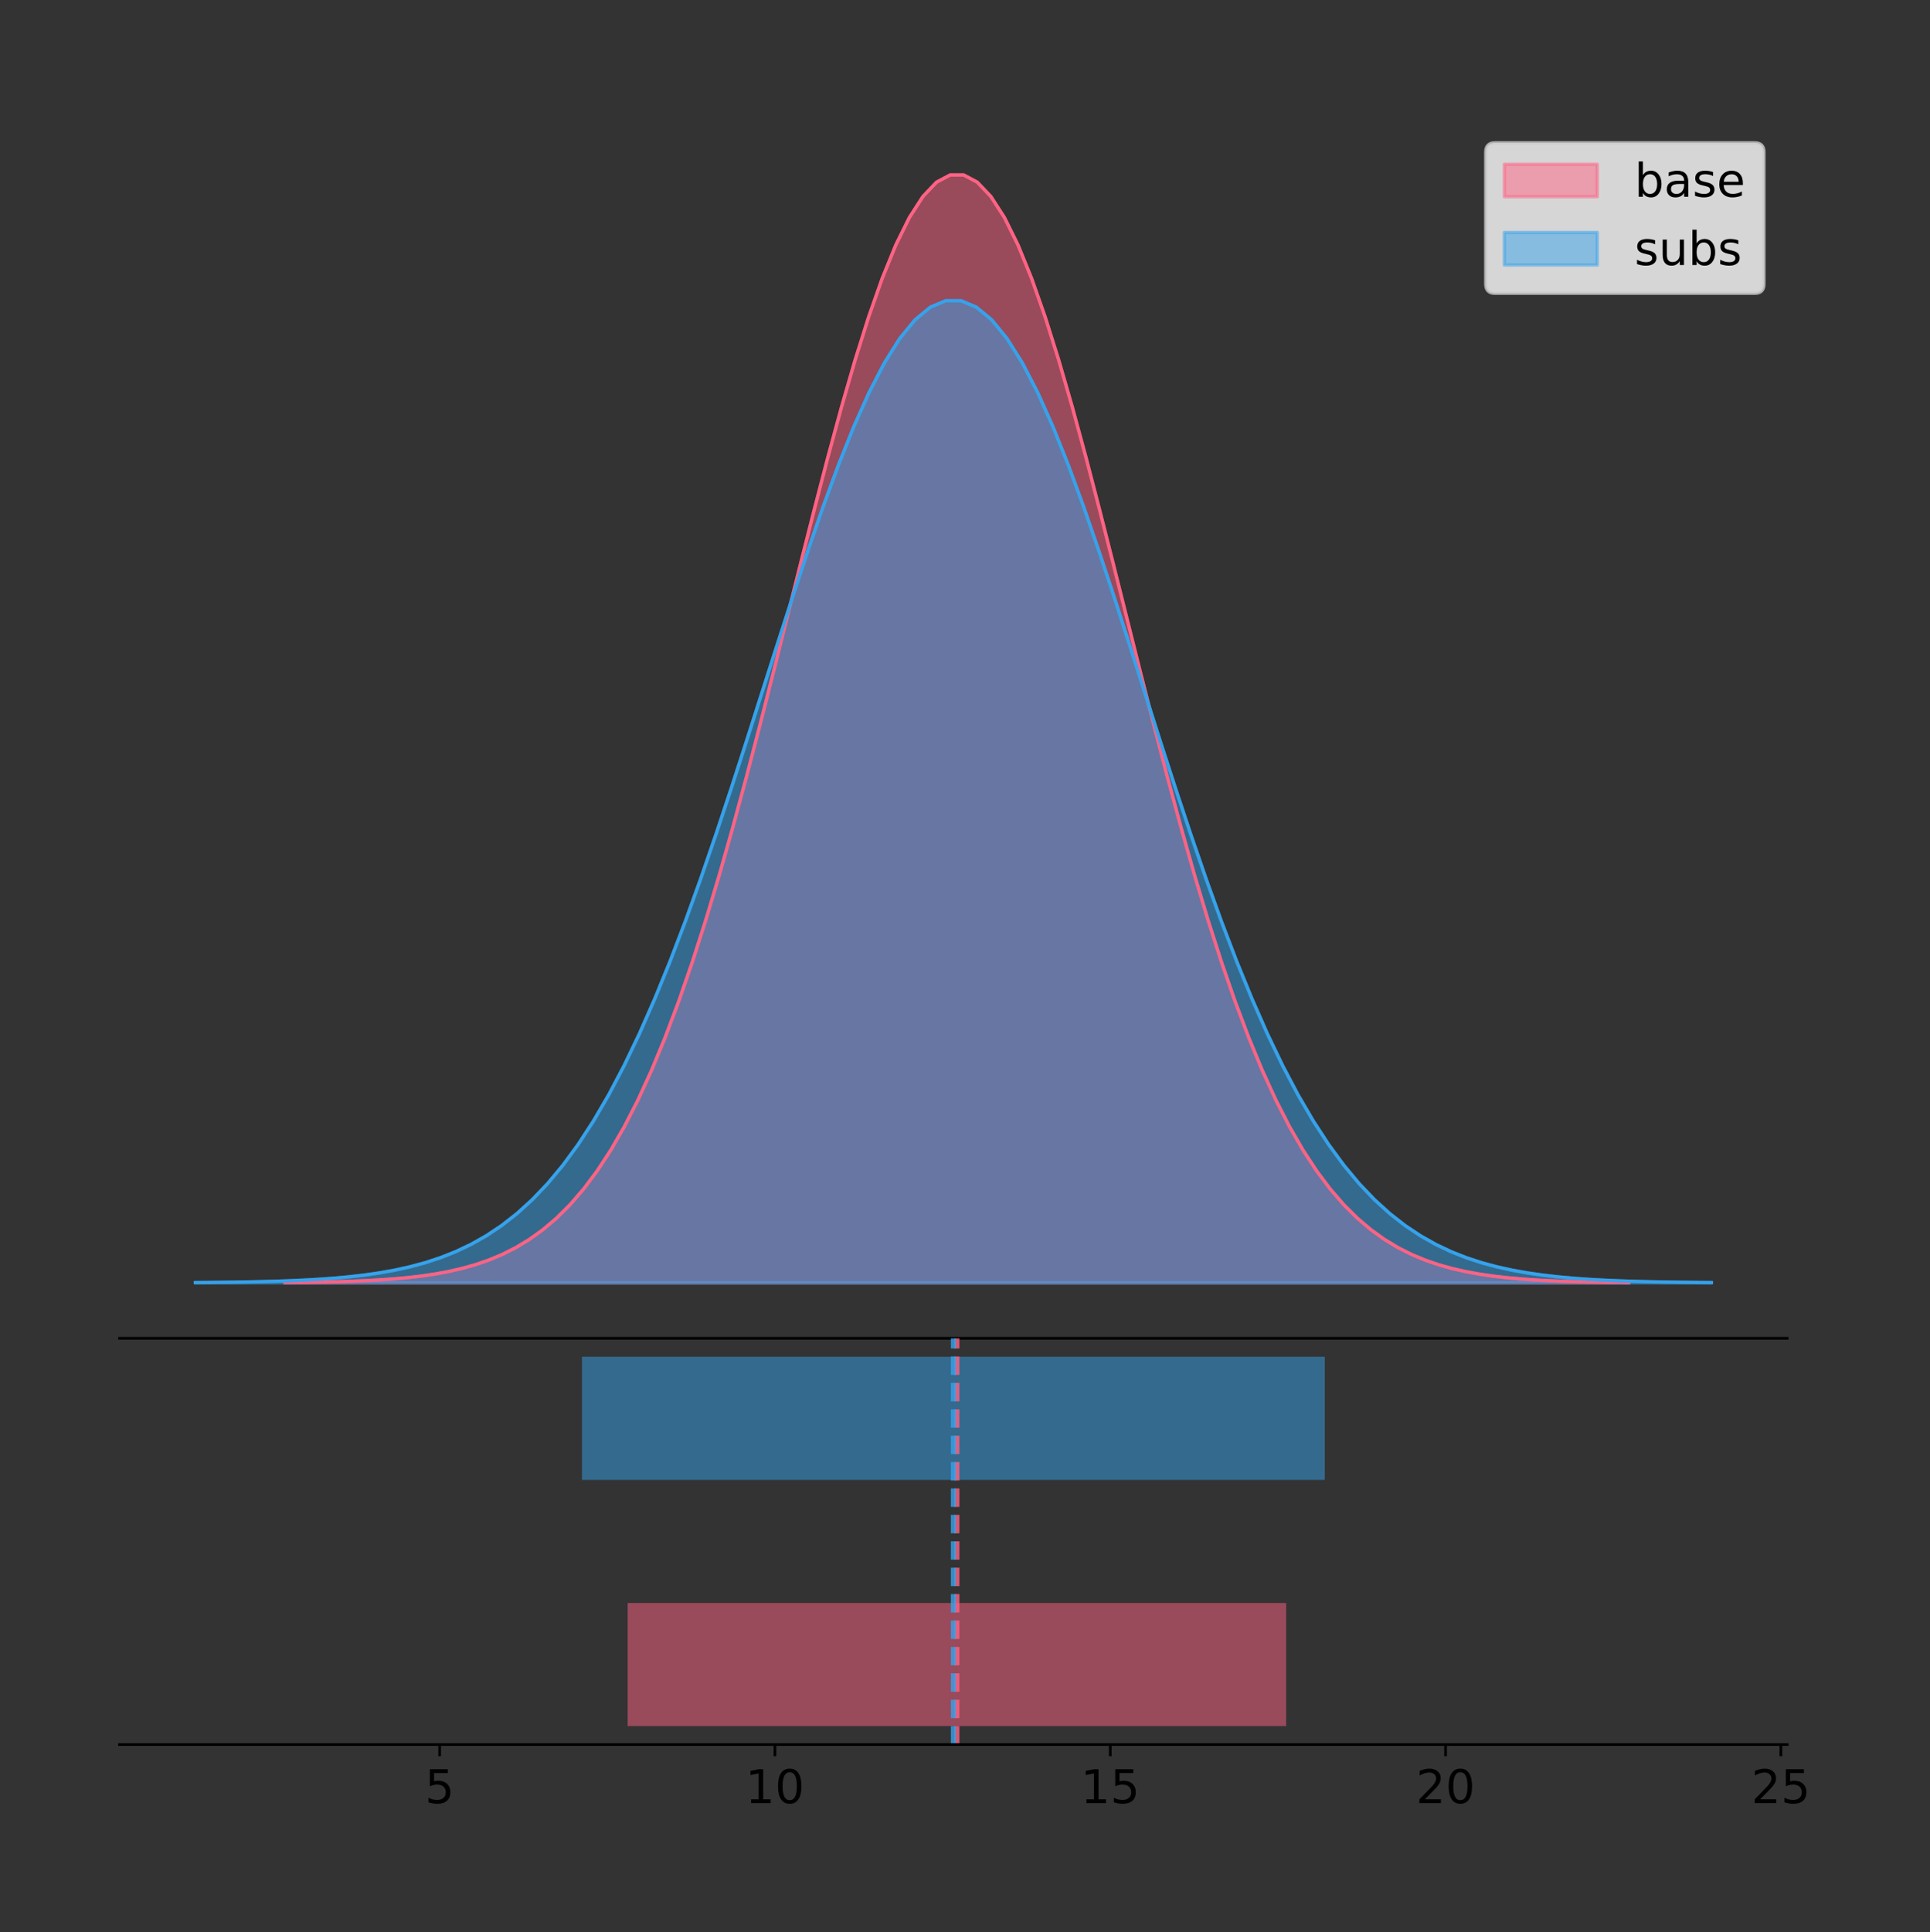 <?xml version="1.0" encoding="utf-8" standalone="no"?>
<!DOCTYPE svg PUBLIC "-//W3C//DTD SVG 1.1//EN"
  "http://www.w3.org/Graphics/SVG/1.1/DTD/svg11.dtd">
<!-- Created with matplotlib (https://matplotlib.org/) -->
<svg height="581.789pt" version="1.1" viewBox="0 0 581.208 581.789" width="581.208pt" xmlns="http://www.w3.org/2000/svg" xmlns:xlink="http://www.w3.org/1999/xlink">
 <rect x="0" y="0" width="581.208" height="581.789" fill="#333333" stroke="none"/>
 <defs>
  <style type="text/css">
*{stroke-linecap:butt;stroke-linejoin:round;}
  </style>
 </defs>
 <g id="figure_1">
  <g id="patch_1">
   <path d="M 0 581.789 
L 581.208 581.789 
L 581.208 0 
L 0 0 
z
" style="fill:none;"/>
  </g>
  <g id="axes_1">
   <g id="patch_2">
    <path d="M 36 402.93 
L 538.2 402.93 
L 538.2 36 
L 36 36 
z
" style="fill:none;"/>
   </g>
   <g id="PolyCollection_1">
    <defs>
     <path d="M 85.807 -195.538 
L 85.807 -195.65 
L 89.896 -195.692 
L 93.984 -195.749 
L 98.072 -195.825 
L 102.16 -195.925 
L 106.248 -196.058 
L 110.336 -196.23 
L 114.424 -196.455 
L 118.512 -196.744 
L 122.6 -197.115 
L 126.688 -197.585 
L 130.776 -198.179 
L 134.864 -198.923 
L 138.952 -199.848 
L 143.04 -200.99 
L 147.128 -202.39 
L 151.216 -204.093 
L 155.304 -206.151 
L 159.392 -208.617 
L 163.481 -211.552 
L 167.569 -215.017 
L 171.657 -219.078 
L 175.745 -223.801 
L 179.833 -229.25 
L 183.921 -235.488 
L 188.009 -242.572 
L 192.097 -250.552 
L 196.185 -259.468 
L 200.273 -269.344 
L 204.361 -280.192 
L 208.449 -292.002 
L 212.537 -304.744 
L 216.625 -318.365 
L 220.713 -332.786 
L 224.801 -347.901 
L 228.889 -363.58 
L 232.978 -379.667 
L 237.066 -395.98 
L 241.154 -412.318 
L 245.242 -428.462 
L 249.33 -444.18 
L 253.418 -459.23 
L 257.506 -473.372 
L 261.594 -486.366 
L 265.682 -497.987 
L 269.77 -508.025 
L 273.858 -516.294 
L 277.946 -522.64 
L 282.034 -526.94 
L 286.122 -529.111 
L 290.21 -529.111 
L 294.298 -526.94 
L 298.386 -522.64 
L 302.475 -516.294 
L 306.563 -508.025 
L 310.651 -497.987 
L 314.739 -486.366 
L 318.827 -473.372 
L 322.915 -459.23 
L 327.003 -444.18 
L 331.091 -428.462 
L 335.179 -412.318 
L 339.267 -395.98 
L 343.355 -379.667 
L 347.443 -363.58 
L 351.531 -347.901 
L 355.619 -332.786 
L 359.707 -318.365 
L 363.795 -304.744 
L 367.883 -292.002 
L 371.971 -280.192 
L 376.06 -269.344 
L 380.148 -259.468 
L 384.236 -250.552 
L 388.324 -242.572 
L 392.412 -235.488 
L 396.5 -229.25 
L 400.588 -223.801 
L 404.676 -219.078 
L 408.764 -215.017 
L 412.852 -211.552 
L 416.94 -208.617 
L 421.028 -206.151 
L 425.116 -204.093 
L 429.204 -202.39 
L 433.292 -200.99 
L 437.38 -199.848 
L 441.468 -198.923 
L 445.557 -198.179 
L 449.645 -197.585 
L 453.733 -197.115 
L 457.821 -196.744 
L 461.909 -196.455 
L 465.997 -196.23 
L 470.085 -196.058 
L 474.173 -195.925 
L 478.261 -195.825 
L 482.349 -195.749 
L 486.437 -195.692 
L 490.525 -195.65 
L 490.525 -195.538 
L 490.525 -195.538 
L 486.437 -195.538 
L 482.349 -195.538 
L 478.261 -195.538 
L 474.173 -195.538 
L 470.085 -195.538 
L 465.997 -195.538 
L 461.909 -195.538 
L 457.821 -195.538 
L 453.733 -195.538 
L 449.645 -195.538 
L 445.557 -195.538 
L 441.468 -195.538 
L 437.38 -195.538 
L 433.292 -195.538 
L 429.204 -195.538 
L 425.116 -195.538 
L 421.028 -195.538 
L 416.94 -195.538 
L 412.852 -195.538 
L 408.764 -195.538 
L 404.676 -195.538 
L 400.588 -195.538 
L 396.5 -195.538 
L 392.412 -195.538 
L 388.324 -195.538 
L 384.236 -195.538 
L 380.148 -195.538 
L 376.06 -195.538 
L 371.971 -195.538 
L 367.883 -195.538 
L 363.795 -195.538 
L 359.707 -195.538 
L 355.619 -195.538 
L 351.531 -195.538 
L 347.443 -195.538 
L 343.355 -195.538 
L 339.267 -195.538 
L 335.179 -195.538 
L 331.091 -195.538 
L 327.003 -195.538 
L 322.915 -195.538 
L 318.827 -195.538 
L 314.739 -195.538 
L 310.651 -195.538 
L 306.563 -195.538 
L 302.475 -195.538 
L 298.386 -195.538 
L 294.298 -195.538 
L 290.21 -195.538 
L 286.122 -195.538 
L 282.034 -195.538 
L 277.946 -195.538 
L 273.858 -195.538 
L 269.77 -195.538 
L 265.682 -195.538 
L 261.594 -195.538 
L 257.506 -195.538 
L 253.418 -195.538 
L 249.33 -195.538 
L 245.242 -195.538 
L 241.154 -195.538 
L 237.066 -195.538 
L 232.978 -195.538 
L 228.889 -195.538 
L 224.801 -195.538 
L 220.713 -195.538 
L 216.625 -195.538 
L 212.537 -195.538 
L 208.449 -195.538 
L 204.361 -195.538 
L 200.273 -195.538 
L 196.185 -195.538 
L 192.097 -195.538 
L 188.009 -195.538 
L 183.921 -195.538 
L 179.833 -195.538 
L 175.745 -195.538 
L 171.657 -195.538 
L 167.569 -195.538 
L 163.481 -195.538 
L 159.392 -195.538 
L 155.304 -195.538 
L 151.216 -195.538 
L 147.128 -195.538 
L 143.04 -195.538 
L 138.952 -195.538 
L 134.864 -195.538 
L 130.776 -195.538 
L 126.688 -195.538 
L 122.6 -195.538 
L 118.512 -195.538 
L 114.424 -195.538 
L 110.336 -195.538 
L 106.248 -195.538 
L 102.16 -195.538 
L 98.072 -195.538 
L 93.984 -195.538 
L 89.896 -195.538 
L 85.807 -195.538 
z
" id="m6ac228192e" style="stroke:#ff6384;stroke-opacity:0.5;"/>
    </defs>
    <g clip-path="url(#pca5c54b8b5)">
     <use style="fill:#ff6384;fill-opacity:0.5;stroke:#ff6384;stroke-opacity:0.5;" x="0" xlink:href="#m6ac228192e" y="581.789"/>
    </g>
   </g>
   <g id="PolyCollection_2">
    <defs>
     <path d="M 58.827 -195.538 
L 58.827 -195.637 
L 63.439 -195.675 
L 68.05 -195.725 
L 72.662 -195.792 
L 77.274 -195.881 
L 81.885 -195.999 
L 86.497 -196.152 
L 91.108 -196.351 
L 95.72 -196.607 
L 100.331 -196.936 
L 104.943 -197.353 
L 109.555 -197.879 
L 114.166 -198.539 
L 118.778 -199.359 
L 123.389 -200.371 
L 128.001 -201.612 
L 132.612 -203.122 
L 137.224 -204.946 
L 141.836 -207.132 
L 146.447 -209.734 
L 151.059 -212.806 
L 155.67 -216.406 
L 160.282 -220.592 
L 164.893 -225.423 
L 169.505 -230.953 
L 174.117 -237.233 
L 178.728 -244.307 
L 183.34 -252.21 
L 187.951 -260.966 
L 192.563 -270.582 
L 197.174 -281.051 
L 201.786 -292.347 
L 206.398 -304.422 
L 211.009 -317.205 
L 215.621 -330.605 
L 220.232 -344.504 
L 224.844 -358.764 
L 229.455 -373.226 
L 234.067 -387.709 
L 238.679 -402.02 
L 243.29 -415.954 
L 247.902 -429.296 
L 252.513 -441.832 
L 257.125 -453.351 
L 261.736 -463.652 
L 266.348 -472.551 
L 270.96 -479.881 
L 275.571 -485.507 
L 280.183 -489.318 
L 284.794 -491.243 
L 289.406 -491.243 
L 294.017 -489.318 
L 298.629 -485.507 
L 303.24 -479.881 
L 307.852 -472.551 
L 312.464 -463.652 
L 317.075 -453.351 
L 321.687 -441.832 
L 326.298 -429.296 
L 330.91 -415.954 
L 335.521 -402.02 
L 340.133 -387.709 
L 344.745 -373.226 
L 349.356 -358.764 
L 353.968 -344.504 
L 358.579 -330.605 
L 363.191 -317.205 
L 367.802 -304.422 
L 372.414 -292.347 
L 377.026 -281.051 
L 381.637 -270.582 
L 386.249 -260.966 
L 390.86 -252.21 
L 395.472 -244.307 
L 400.083 -237.233 
L 404.695 -230.953 
L 409.307 -225.423 
L 413.918 -220.592 
L 418.53 -216.406 
L 423.141 -212.806 
L 427.753 -209.734 
L 432.364 -207.132 
L 436.976 -204.946 
L 441.588 -203.122 
L 446.199 -201.612 
L 450.811 -200.371 
L 455.422 -199.359 
L 460.034 -198.539 
L 464.645 -197.879 
L 469.257 -197.353 
L 473.869 -196.936 
L 478.48 -196.607 
L 483.092 -196.351 
L 487.703 -196.152 
L 492.315 -195.999 
L 496.926 -195.881 
L 501.538 -195.792 
L 506.15 -195.725 
L 510.761 -195.675 
L 515.373 -195.637 
L 515.373 -195.538 
L 515.373 -195.538 
L 510.761 -195.538 
L 506.15 -195.538 
L 501.538 -195.538 
L 496.926 -195.538 
L 492.315 -195.538 
L 487.703 -195.538 
L 483.092 -195.538 
L 478.48 -195.538 
L 473.869 -195.538 
L 469.257 -195.538 
L 464.645 -195.538 
L 460.034 -195.538 
L 455.422 -195.538 
L 450.811 -195.538 
L 446.199 -195.538 
L 441.588 -195.538 
L 436.976 -195.538 
L 432.364 -195.538 
L 427.753 -195.538 
L 423.141 -195.538 
L 418.53 -195.538 
L 413.918 -195.538 
L 409.307 -195.538 
L 404.695 -195.538 
L 400.083 -195.538 
L 395.472 -195.538 
L 390.86 -195.538 
L 386.249 -195.538 
L 381.637 -195.538 
L 377.026 -195.538 
L 372.414 -195.538 
L 367.802 -195.538 
L 363.191 -195.538 
L 358.579 -195.538 
L 353.968 -195.538 
L 349.356 -195.538 
L 344.745 -195.538 
L 340.133 -195.538 
L 335.521 -195.538 
L 330.91 -195.538 
L 326.298 -195.538 
L 321.687 -195.538 
L 317.075 -195.538 
L 312.464 -195.538 
L 307.852 -195.538 
L 303.24 -195.538 
L 298.629 -195.538 
L 294.017 -195.538 
L 289.406 -195.538 
L 284.794 -195.538 
L 280.183 -195.538 
L 275.571 -195.538 
L 270.96 -195.538 
L 266.348 -195.538 
L 261.736 -195.538 
L 257.125 -195.538 
L 252.513 -195.538 
L 247.902 -195.538 
L 243.29 -195.538 
L 238.679 -195.538 
L 234.067 -195.538 
L 229.455 -195.538 
L 224.844 -195.538 
L 220.232 -195.538 
L 215.621 -195.538 
L 211.009 -195.538 
L 206.398 -195.538 
L 201.786 -195.538 
L 197.174 -195.538 
L 192.563 -195.538 
L 187.951 -195.538 
L 183.34 -195.538 
L 178.728 -195.538 
L 174.117 -195.538 
L 169.505 -195.538 
L 164.893 -195.538 
L 160.282 -195.538 
L 155.67 -195.538 
L 151.059 -195.538 
L 146.447 -195.538 
L 141.836 -195.538 
L 137.224 -195.538 
L 132.612 -195.538 
L 128.001 -195.538 
L 123.389 -195.538 
L 118.778 -195.538 
L 114.166 -195.538 
L 109.555 -195.538 
L 104.943 -195.538 
L 100.331 -195.538 
L 95.72 -195.538 
L 91.108 -195.538 
L 86.497 -195.538 
L 81.885 -195.538 
L 77.274 -195.538 
L 72.662 -195.538 
L 68.05 -195.538 
L 63.439 -195.538 
L 58.827 -195.538 
z
" id="m55314b8113" style="stroke:#36a2eb;stroke-opacity:0.5;"/>
    </defs>
    <g clip-path="url(#pca5c54b8b5)">
     <use style="fill:#36a2eb;fill-opacity:0.5;stroke:#36a2eb;stroke-opacity:0.5;" x="0" xlink:href="#m55314b8113" y="581.789"/>
    </g>
   </g>
   <g id="line2d_1">
    <path clip-path="url(#pca5c54b8b5)" d="M 85.807 386.139 
L 89.896 386.097 
L 93.984 386.04 
L 98.072 385.965 
L 102.16 385.864 
L 106.248 385.732 
L 110.336 385.559 
L 114.424 385.334 
L 118.512 385.045 
L 122.6 384.675 
L 126.688 384.204 
L 130.776 383.61 
L 134.864 382.867 
L 138.952 381.941 
L 143.04 380.799 
L 147.128 379.399 
L 151.216 377.696 
L 155.304 375.639 
L 159.392 373.172 
L 163.481 370.238 
L 167.569 366.772 
L 171.657 362.711 
L 175.745 357.989 
L 179.833 352.539 
L 183.921 346.301 
L 188.009 339.217 
L 192.097 331.237 
L 196.185 322.322 
L 200.273 312.445 
L 204.361 301.597 
L 208.449 289.787 
L 212.537 277.045 
L 216.625 263.424 
L 220.713 249.004 
L 224.801 233.888 
L 228.889 218.209 
L 232.978 202.123 
L 237.066 185.809 
L 241.154 169.471 
L 245.242 153.327 
L 249.33 137.61 
L 253.418 122.559 
L 257.506 108.418 
L 261.594 95.423 
L 265.682 83.803 
L 269.77 73.765 
L 273.858 65.495 
L 277.946 59.15 
L 282.034 54.85 
L 286.122 52.679 
L 290.21 52.679 
L 294.298 54.85 
L 298.386 59.15 
L 302.475 65.495 
L 306.563 73.765 
L 310.651 83.803 
L 314.739 95.423 
L 318.827 108.418 
L 322.915 122.559 
L 327.003 137.61 
L 331.091 153.327 
L 335.179 169.471 
L 339.267 185.809 
L 343.355 202.123 
L 347.443 218.209 
L 351.531 233.888 
L 355.619 249.004 
L 359.707 263.424 
L 363.795 277.045 
L 367.883 289.787 
L 371.971 301.597 
L 376.06 312.445 
L 380.148 322.322 
L 384.236 331.237 
L 388.324 339.217 
L 392.412 346.301 
L 396.5 352.539 
L 400.588 357.989 
L 404.676 362.711 
L 408.764 366.772 
L 412.852 370.238 
L 416.94 373.172 
L 421.028 375.639 
L 425.116 377.696 
L 429.204 379.399 
L 433.292 380.799 
L 437.38 381.941 
L 441.468 382.867 
L 445.557 383.61 
L 449.645 384.204 
L 453.733 384.675 
L 457.821 385.045 
L 461.909 385.334 
L 465.997 385.559 
L 470.085 385.732 
L 474.173 385.864 
L 478.261 385.965 
L 482.349 386.04 
L 486.437 386.097 
L 490.525 386.139 
" style="fill:none;stroke:#ff6384;stroke-linecap:square;"/>
   </g>
   <g id="line2d_2">
    <path clip-path="url(#pca5c54b8b5)" d="M 58.827 386.152 
L 63.439 386.115 
L 68.05 386.064 
L 72.662 385.997 
L 77.274 385.908 
L 81.885 385.791 
L 86.497 385.637 
L 91.108 385.438 
L 95.72 385.182 
L 100.331 384.854 
L 104.943 384.437 
L 109.555 383.91 
L 114.166 383.251 
L 118.778 382.431 
L 123.389 381.418 
L 128.001 380.177 
L 132.612 378.667 
L 137.224 376.843 
L 141.836 374.657 
L 146.447 372.056 
L 151.059 368.984 
L 155.67 365.384 
L 160.282 361.197 
L 164.893 356.367 
L 169.505 350.837 
L 174.117 344.556 
L 178.728 337.482 
L 183.34 329.579 
L 187.951 320.824 
L 192.563 311.207 
L 197.174 300.738 
L 201.786 289.442 
L 206.398 277.368 
L 211.009 264.584 
L 215.621 251.185 
L 220.232 237.285 
L 224.844 223.025 
L 229.455 208.564 
L 234.067 194.08 
L 238.679 179.769 
L 243.29 165.836 
L 247.902 152.494 
L 252.513 139.958 
L 257.125 128.439 
L 261.736 118.137 
L 266.348 109.239 
L 270.96 101.908 
L 275.571 96.283 
L 280.183 92.471 
L 284.794 90.546 
L 289.406 90.546 
L 294.017 92.471 
L 298.629 96.283 
L 303.24 101.908 
L 307.852 109.239 
L 312.464 118.137 
L 317.075 128.439 
L 321.687 139.958 
L 326.298 152.494 
L 330.91 165.836 
L 335.521 179.769 
L 340.133 194.08 
L 344.745 208.564 
L 349.356 223.025 
L 353.968 237.285 
L 358.579 251.185 
L 363.191 264.584 
L 367.802 277.368 
L 372.414 289.442 
L 377.026 300.738 
L 381.637 311.207 
L 386.249 320.824 
L 390.86 329.579 
L 395.472 337.482 
L 400.083 344.556 
L 404.695 350.837 
L 409.307 356.367 
L 413.918 361.197 
L 418.53 365.384 
L 423.141 368.984 
L 427.753 372.056 
L 432.364 374.657 
L 436.976 376.843 
L 441.588 378.667 
L 446.199 380.177 
L 450.811 381.418 
L 455.422 382.431 
L 460.034 383.251 
L 464.645 383.91 
L 469.257 384.437 
L 473.869 384.854 
L 478.48 385.182 
L 483.092 385.438 
L 487.703 385.637 
L 492.315 385.791 
L 496.926 385.908 
L 501.538 385.997 
L 506.15 386.064 
L 510.761 386.115 
L 515.373 386.152 
" style="fill:none;stroke:#36a2eb;stroke-linecap:square;"/>
   </g>
   <g id="patch_3">
    <path d="M 36 402.93 
L 538.2 402.93 
" style="fill:none;stroke:#000000;stroke-linecap:square;stroke-linejoin:miter;stroke-width:0.8;"/>
   </g>
   <g id="legend_1">
    <g id="patch_4">
     <path d="M 450.225 88.299 
L 528.4 88.299 
Q 531.2 88.299 531.2 85.499 
L 531.2 45.8 
Q 531.2 43 528.4 43 
L 450.225 43 
Q 447.425 43 447.425 45.8 
L 447.425 85.499 
Q 447.425 88.299 450.225 88.299 
z
" style="fill:#ffffff;opacity:0.8;stroke:#cccccc;stroke-linejoin:miter;"/>
    </g>
    <g id="patch_5">
     <path d="M 453.025 59.238 
L 481.025 59.238 
L 481.025 49.438 
L 453.025 49.438 
z
" style="fill:#ff6384;opacity:0.5;stroke:#ff6384;stroke-linejoin:miter;"/>
    </g>
    <g id="text_1">
     <!-- base -->
     <defs>
      <path d="M 48.688 27.297 
Q 48.688 37.203 44.609 42.844 
Q 40.531 48.484 33.406 48.484 
Q 26.266 48.484 22.188 42.844 
Q 18.109 37.203 18.109 27.297 
Q 18.109 17.391 22.188 11.75 
Q 26.266 6.109 33.406 6.109 
Q 40.531 6.109 44.609 11.75 
Q 48.688 17.391 48.688 27.297 
z
M 18.109 46.391 
Q 20.953 51.266 25.266 53.625 
Q 29.594 56 35.594 56 
Q 45.562 56 51.781 48.094 
Q 58.016 40.188 58.016 27.297 
Q 58.016 14.406 51.781 6.484 
Q 45.562 -1.422 35.594 -1.422 
Q 29.594 -1.422 25.266 0.953 
Q 20.953 3.328 18.109 8.203 
L 18.109 0 
L 9.078 0 
L 9.078 75.984 
L 18.109 75.984 
z
" id="DejaVuSans-98"/>
      <path d="M 34.281 27.484 
Q 23.391 27.484 19.188 25 
Q 14.984 22.516 14.984 16.5 
Q 14.984 11.719 18.141 8.906 
Q 21.297 6.109 26.703 6.109 
Q 34.188 6.109 38.703 11.406 
Q 43.219 16.703 43.219 25.484 
L 43.219 27.484 
z
M 52.203 31.203 
L 52.203 0 
L 43.219 0 
L 43.219 8.297 
Q 40.141 3.328 35.547 0.953 
Q 30.953 -1.422 24.312 -1.422 
Q 15.922 -1.422 10.953 3.297 
Q 6 8.016 6 15.922 
Q 6 25.141 12.172 29.828 
Q 18.359 34.516 30.609 34.516 
L 43.219 34.516 
L 43.219 35.406 
Q 43.219 41.609 39.141 45 
Q 35.062 48.391 27.688 48.391 
Q 23 48.391 18.547 47.266 
Q 14.109 46.141 10.016 43.891 
L 10.016 52.203 
Q 14.938 54.109 19.578 55.047 
Q 24.219 56 28.609 56 
Q 40.484 56 46.344 49.844 
Q 52.203 43.703 52.203 31.203 
z
" id="DejaVuSans-97"/>
      <path d="M 44.281 53.078 
L 44.281 44.578 
Q 40.484 46.531 36.375 47.5 
Q 32.281 48.484 27.875 48.484 
Q 21.188 48.484 17.844 46.438 
Q 14.5 44.391 14.5 40.281 
Q 14.5 37.156 16.891 35.375 
Q 19.281 33.594 26.516 31.984 
L 29.594 31.297 
Q 39.156 29.25 43.188 25.516 
Q 47.219 21.781 47.219 15.094 
Q 47.219 7.469 41.188 3.016 
Q 35.156 -1.422 24.609 -1.422 
Q 20.219 -1.422 15.453 -0.562 
Q 10.688 0.297 5.422 2 
L 5.422 11.281 
Q 10.406 8.688 15.234 7.391 
Q 20.062 6.109 24.812 6.109 
Q 31.156 6.109 34.562 8.281 
Q 37.984 10.453 37.984 14.406 
Q 37.984 18.062 35.516 20.016 
Q 33.062 21.969 24.703 23.781 
L 21.578 24.516 
Q 13.234 26.266 9.516 29.906 
Q 5.812 33.547 5.812 39.891 
Q 5.812 47.609 11.281 51.797 
Q 16.75 56 26.812 56 
Q 31.781 56 36.172 55.266 
Q 40.578 54.547 44.281 53.078 
z
" id="DejaVuSans-115"/>
      <path d="M 56.203 29.594 
L 56.203 25.203 
L 14.891 25.203 
Q 15.484 15.922 20.484 11.062 
Q 25.484 6.203 34.422 6.203 
Q 39.594 6.203 44.453 7.469 
Q 49.312 8.734 54.109 11.281 
L 54.109 2.781 
Q 49.266 0.734 44.188 -0.344 
Q 39.109 -1.422 33.891 -1.422 
Q 20.797 -1.422 13.156 6.188 
Q 5.516 13.812 5.516 26.812 
Q 5.516 40.234 12.766 48.109 
Q 20.016 56 32.328 56 
Q 43.359 56 49.781 48.891 
Q 56.203 41.797 56.203 29.594 
z
M 47.219 32.234 
Q 47.125 39.594 43.094 43.984 
Q 39.062 48.391 32.422 48.391 
Q 24.906 48.391 20.391 44.141 
Q 15.875 39.891 15.188 32.172 
z
" id="DejaVuSans-101"/>
     </defs>
     <g transform="translate(492.225 59.238)scale(0.14 -0.14)">
      <use xlink:href="#DejaVuSans-98"/>
      <use x="63.477" xlink:href="#DejaVuSans-97"/>
      <use x="124.756" xlink:href="#DejaVuSans-115"/>
      <use x="176.855" xlink:href="#DejaVuSans-101"/>
     </g>
    </g>
    <g id="patch_6">
     <path d="M 453.025 79.787 
L 481.025 79.787 
L 481.025 69.987 
L 453.025 69.987 
z
" style="fill:#36a2eb;opacity:0.5;stroke:#36a2eb;stroke-linejoin:miter;"/>
    </g>
    <g id="text_2">
     <!-- subs -->
     <defs>
      <path d="M 8.5 21.578 
L 8.5 54.688 
L 17.484 54.688 
L 17.484 21.922 
Q 17.484 14.156 20.5 10.266 
Q 23.531 6.391 29.594 6.391 
Q 36.859 6.391 41.078 11.031 
Q 45.312 15.672 45.312 23.688 
L 45.312 54.688 
L 54.297 54.688 
L 54.297 0 
L 45.312 0 
L 45.312 8.406 
Q 42.047 3.422 37.719 1 
Q 33.406 -1.422 27.688 -1.422 
Q 18.266 -1.422 13.375 4.438 
Q 8.5 10.297 8.5 21.578 
z
M 31.109 56 
z
" id="DejaVuSans-117"/>
     </defs>
     <g transform="translate(492.225 79.787)scale(0.14 -0.14)">
      <use xlink:href="#DejaVuSans-115"/>
      <use x="52.1" xlink:href="#DejaVuSans-117"/>
      <use x="115.479" xlink:href="#DejaVuSans-98"/>
      <use x="178.955" xlink:href="#DejaVuSans-115"/>
     </g>
    </g>
   </g>
  </g>
  <g id="axes_2">
   <g id="patch_7">
    <path d="M 36 525.24 
L 538.2 525.24 
L 538.2 402.93 
L 36 402.93 
z
" style="fill:none;"/>
   </g>
   <g id="patch_8">
    <path clip-path="url(#pd18519e86d)" d="M 189.01 519.68 
L 387.322 519.68 
L 387.322 482.617 
L 189.01 482.617 
z
" style="fill:#ff6384;opacity:0.5;"/>
   </g>
   <g id="patch_9">
    <path clip-path="url(#pd18519e86d)" d="M 175.246 445.553 
L 398.954 445.553 
L 398.954 408.49 
L 175.246 408.49 
z
" style="fill:#36a2eb;opacity:0.5;"/>
   </g>
   <g id="matplotlib.axis_1">
    <g id="xtick_1">
     <g id="line2d_3">
      <defs>
       <path d="M 0 0 
L 0 3.5 
" id="m59d3a4c687" style="stroke:#000000;stroke-width:0.8;"/>
      </defs>
      <g>
       <use style="stroke:#000000;stroke-width:0.8;" x="132.397" xlink:href="#m59d3a4c687" y="525.24"/>
      </g>
     </g>
     <g id="text_3">
      <!-- 5 -->
      <defs>
       <path d="M 10.797 72.906 
L 49.516 72.906 
L 49.516 64.594 
L 19.828 64.594 
L 19.828 46.734 
Q 21.969 47.469 24.109 47.828 
Q 26.266 48.188 28.422 48.188 
Q 40.625 48.188 47.75 41.5 
Q 54.891 34.812 54.891 23.391 
Q 54.891 11.625 47.562 5.094 
Q 40.234 -1.422 26.906 -1.422 
Q 22.312 -1.422 17.547 -0.641 
Q 12.797 0.141 7.719 1.703 
L 7.719 11.625 
Q 12.109 9.234 16.797 8.062 
Q 21.484 6.891 26.703 6.891 
Q 35.156 6.891 40.078 11.328 
Q 45.016 15.766 45.016 23.391 
Q 45.016 31 40.078 35.438 
Q 35.156 39.891 26.703 39.891 
Q 22.75 39.891 18.812 39.016 
Q 14.891 38.141 10.797 36.281 
z
" id="DejaVuSans-53"/>
      </defs>
      <g transform="translate(127.943 542.878)scale(0.14 -0.14)">
       <use xlink:href="#DejaVuSans-53"/>
      </g>
     </g>
    </g>
    <g id="xtick_2">
     <g id="line2d_4">
      <g>
       <use style="stroke:#000000;stroke-width:0.8;" x="233.373" xlink:href="#m59d3a4c687" y="525.24"/>
      </g>
     </g>
     <g id="text_4">
      <!-- 10 -->
      <defs>
       <path d="M 12.406 8.297 
L 28.516 8.297 
L 28.516 63.922 
L 10.984 60.406 
L 10.984 69.391 
L 28.422 72.906 
L 38.281 72.906 
L 38.281 8.297 
L 54.391 8.297 
L 54.391 0 
L 12.406 0 
z
" id="DejaVuSans-49"/>
       <path d="M 31.781 66.406 
Q 24.172 66.406 20.328 58.906 
Q 16.5 51.422 16.5 36.375 
Q 16.5 21.391 20.328 13.891 
Q 24.172 6.391 31.781 6.391 
Q 39.453 6.391 43.281 13.891 
Q 47.125 21.391 47.125 36.375 
Q 47.125 51.422 43.281 58.906 
Q 39.453 66.406 31.781 66.406 
z
M 31.781 74.219 
Q 44.047 74.219 50.516 64.516 
Q 56.984 54.828 56.984 36.375 
Q 56.984 17.969 50.516 8.266 
Q 44.047 -1.422 31.781 -1.422 
Q 19.531 -1.422 13.062 8.266 
Q 6.594 17.969 6.594 36.375 
Q 6.594 54.828 13.062 64.516 
Q 19.531 74.219 31.781 74.219 
z
" id="DejaVuSans-48"/>
      </defs>
      <g transform="translate(224.465 542.878)scale(0.14 -0.14)">
       <use xlink:href="#DejaVuSans-49"/>
       <use x="63.623" xlink:href="#DejaVuSans-48"/>
      </g>
     </g>
    </g>
    <g id="xtick_3">
     <g id="line2d_5">
      <g>
       <use style="stroke:#000000;stroke-width:0.8;" x="334.349" xlink:href="#m59d3a4c687" y="525.24"/>
      </g>
     </g>
     <g id="text_5">
      <!-- 15 -->
      <g transform="translate(325.441 542.878)scale(0.14 -0.14)">
       <use xlink:href="#DejaVuSans-49"/>
       <use x="63.623" xlink:href="#DejaVuSans-53"/>
      </g>
     </g>
    </g>
    <g id="xtick_4">
     <g id="line2d_6">
      <g>
       <use style="stroke:#000000;stroke-width:0.8;" x="435.325" xlink:href="#m59d3a4c687" y="525.24"/>
      </g>
     </g>
     <g id="text_6">
      <!-- 20 -->
      <defs>
       <path d="M 19.188 8.297 
L 53.609 8.297 
L 53.609 0 
L 7.328 0 
L 7.328 8.297 
Q 12.938 14.109 22.625 23.891 
Q 32.328 33.688 34.812 36.531 
Q 39.547 41.844 41.422 45.531 
Q 43.312 49.219 43.312 52.781 
Q 43.312 58.594 39.234 62.25 
Q 35.156 65.922 28.609 65.922 
Q 23.969 65.922 18.812 64.312 
Q 13.672 62.703 7.812 59.422 
L 7.812 69.391 
Q 13.766 71.781 18.938 73 
Q 24.125 74.219 28.422 74.219 
Q 39.75 74.219 46.484 68.547 
Q 53.219 62.891 53.219 53.422 
Q 53.219 48.922 51.531 44.891 
Q 49.859 40.875 45.406 35.406 
Q 44.188 33.984 37.641 27.219 
Q 31.109 20.453 19.188 8.297 
z
" id="DejaVuSans-50"/>
      </defs>
      <g transform="translate(426.417 542.878)scale(0.14 -0.14)">
       <use xlink:href="#DejaVuSans-50"/>
       <use x="63.623" xlink:href="#DejaVuSans-48"/>
      </g>
     </g>
    </g>
    <g id="xtick_5">
     <g id="line2d_7">
      <g>
       <use style="stroke:#000000;stroke-width:0.8;" x="536.301" xlink:href="#m59d3a4c687" y="525.24"/>
      </g>
     </g>
     <g id="text_7">
      <!-- 25 -->
      <g transform="translate(527.393 542.878)scale(0.14 -0.14)">
       <use xlink:href="#DejaVuSans-50"/>
       <use x="63.623" xlink:href="#DejaVuSans-53"/>
      </g>
     </g>
    </g>
   </g>
   <g id="line2d_8">
    <path clip-path="url(#pd18519e86d)" d="M 288.166 525.24 
L 288.166 402.93 
" style="fill:none;stroke:#ff6384;stroke-dasharray:5.55,2.4;stroke-dashoffset:0;stroke-opacity:0.8;stroke-width:1.5;"/>
   </g>
   <g id="line2d_9">
    <path clip-path="url(#pd18519e86d)" d="M 287.1 525.24 
L 287.1 402.93 
" style="fill:none;stroke:#36a2eb;stroke-dasharray:5.55,2.4;stroke-dashoffset:0;stroke-opacity:0.8;stroke-width:1.5;"/>
   </g>
   <g id="patch_10">
    <path d="M 36 525.24 
L 538.2 525.24 
" style="fill:none;stroke:#000000;stroke-linecap:square;stroke-linejoin:miter;stroke-width:0.8;"/>
   </g>
  </g>
 </g>
 <defs>
  <clipPath id="pca5c54b8b5">
   <rect height="366.93" width="502.2" x="36" y="36"/>
  </clipPath>
  <clipPath id="pd18519e86d">
   <rect height="122.31" width="502.2" x="36" y="402.93"/>
  </clipPath>
 </defs>
</svg>
